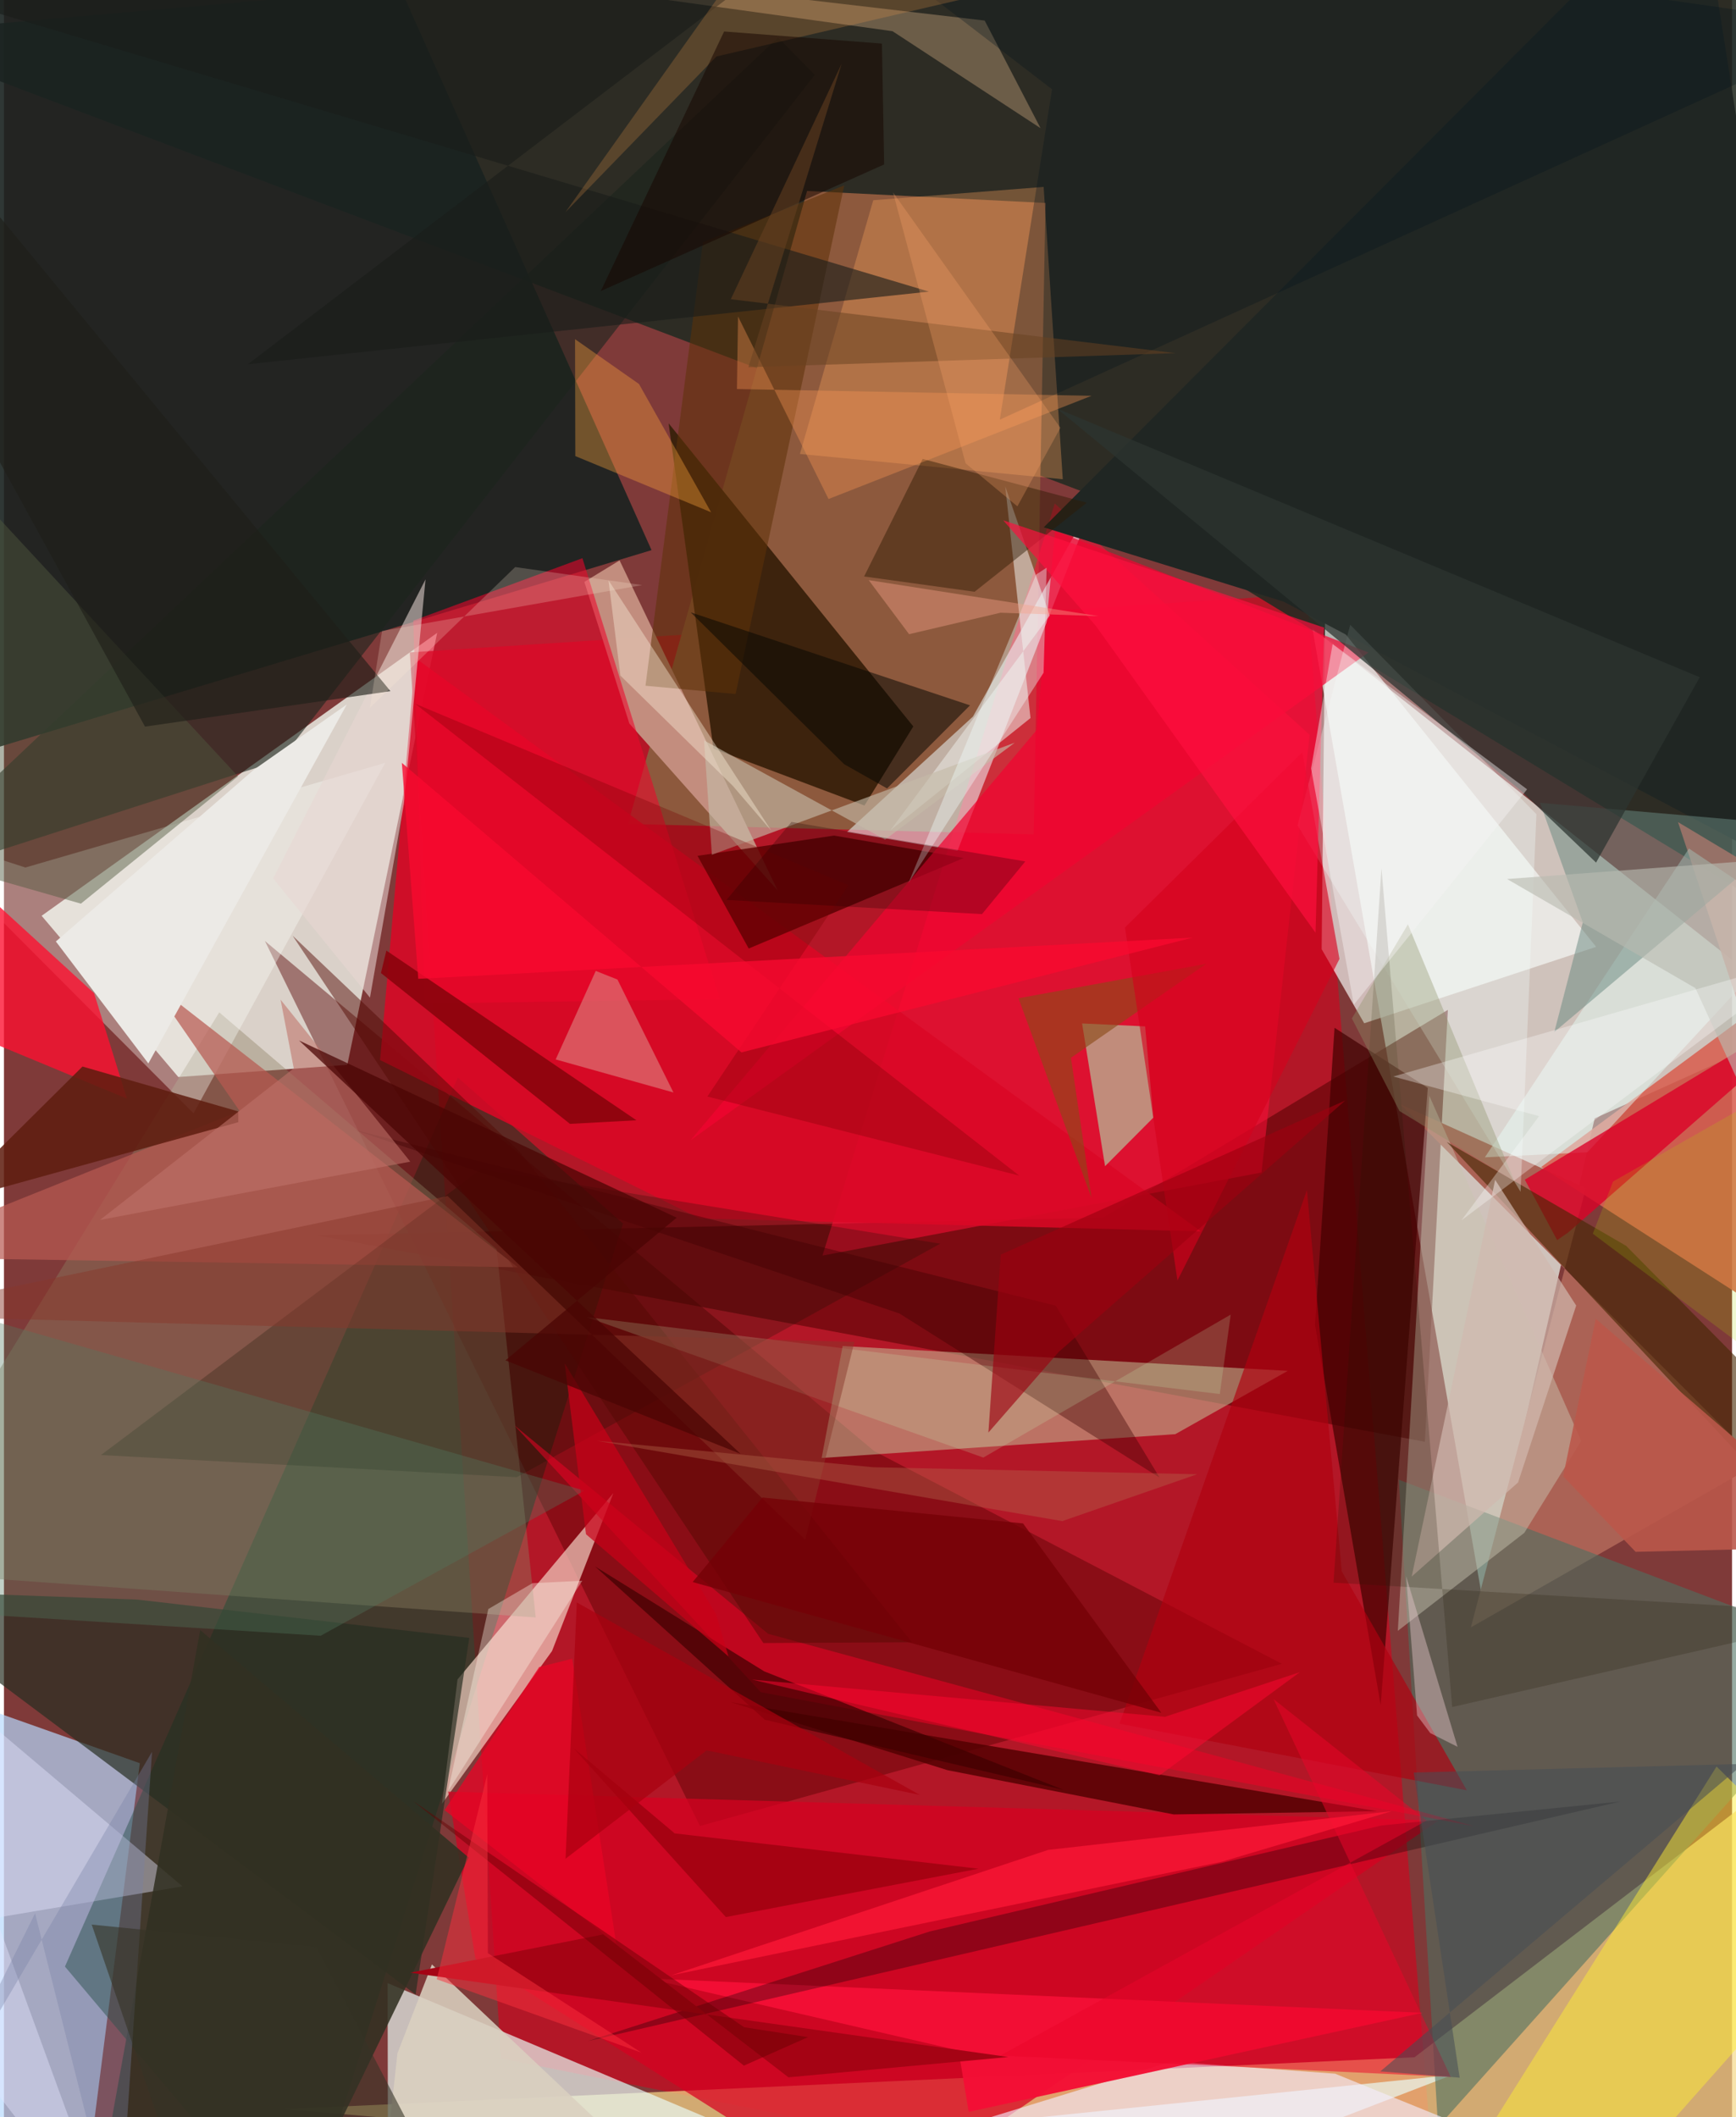 <svg xmlns="http://www.w3.org/2000/svg" width="228" height="278" viewBox="0 0 836 1024"><path fill="#7f3a39" d="M0 0h836v1024H0z"/><path fill="#f2fcf3" fill-opacity=".698" d="M632.973 303.853l240.63 190.135L769.546 540.9l-53.914 234.8z"/><path fill="#edefe6" fill-opacity=".831" d="M209.576 306.083L18.219 442.94l66.127 77.981 81.76-5.89z"/><path fill="#be1024" fill-opacity=".82" d="M694.206 1086l-453.707-90.371-44.155-680.079 433.877-28.173z"/><path fill="#232a22" fill-opacity=".878" d="M524.75 238.894L888.2 459.99 838.771-62-62 16.535z"/><path fill="#f5d88a" fill-opacity=".706" d="M135.734 1020.097l546.652-25.068L898 829.946v256.022z"/><path fill="#1a2320" fill-opacity=".906" d="M-62 379.198l23.505-423.971 213.765 2.222L313.287 266.09z"/><path fill="#8d593d" d="M498.171 403.593L503.86 98.17l-115.341-5.808L301.86 398.5z"/><path fill="#b7d9fd" fill-opacity=".69" d="M-49.206 1086H36.04l29.686-233.212-70.813-25.056z"/><path fill="#063a20" fill-opacity=".494" d="M143.026 1086L29.506 951.155l190.07-429.985 79.894 70.614z"/><path fill="#e9fbf4" fill-opacity=".686" d="M185.594 959.157l.19 97.213 514.888-52.808L486.628 1086z"/><path fill="#500000" fill-opacity=".541" d="M151.472 597.462l535.937 99.882 11.109-208.892L531.85 588.907z"/><path fill="#f6f8f6" fill-opacity=".671" d="M639.164 294.43l-1.7 164.66 20.583 35.826 112.2-36.953z"/><path fill="#3b220d" fill-opacity=".98" d="M416.285 389.603l23.628-38.25-118.37-146.603 21.697 157.37z"/><path fill="#570000" fill-opacity=".443" d="M126.236 455.118l210.461 428.048 281.531-78.435-197.256-102.899z"/><path fill="#f2cfc1" fill-opacity=".698" d="M265.146 798.542l29.677-76.415-75.397 90.15-7.496 60.1z"/><path fill="#ff0d38" fill-opacity=".549" d="M508.343 243.517l123.312 111.905-23.285 211.682-212.397 40.183z"/><path fill="#c3bd96" fill-opacity=".549" d="M621.066 663.037l-215.33-12.004-10.165 54.136 171.086-11.508z"/><path fill="#ab6255" d="M765.278 574.65L709.66 787.094l139.275-79.521-173.338-173.445z"/><path fill="#eefeff" fill-opacity=".525" d="M461.296 411.503l-53.447-9.106 60.928-55.821 59-105.482z"/><path fill="#d60120" fill-opacity=".718" d="M214.895 866.563l13.16 80.716 192.253 121.407 273.73-188.148z"/><path fill="#4d7062" fill-opacity=".588" d="M655.354 1071.64l41.9 14.36-22.456-370.304L898 800.26z"/><path fill="#db0825" fill-opacity=".863" d="M199.02 318.256l-17.066 194.449 154.659 76.643 242.406 6.221z"/><path fill="#8d7f62" fill-opacity=".4" d="M104.156 489.641L-62 759.561l319.244 22.75-18.913-178.06z"/><path fill="#c38e7f" fill-opacity=".996" d="M280.775 281.445l17.047-10.398 76.517 159.706-71.79-80.807z"/><path fill="#d86052" fill-opacity=".882" d="M743.636 564.481L898 450.39l-88.141-52.77L898 663.799z"/><path fill="#cac5b1" fill-opacity=".463" d="M689.553 529.971l73.493 166.979-27.55 44.448-61.184 47.395z"/><path fill="#262e20" fill-opacity=".69" d="M-62 769.064l126.605 4.615L225.1 792.193l-25.954 172.493z"/><path fill="#fcfffb" fill-opacity=".353" d="M91.727 538.484l92.71-169.514-174.066 50.614-54.79-17.707z"/><path fill="#a9f2b9" fill-opacity=".545" d="M532.676 564.052l23.407-23.537-4.017-44.083-30.502-1.429z"/><path fill="#1b251d" fill-opacity=".604" d="M133.703 367.613l258.566-331.42-17.8-18.072L-62 430.577z"/><path fill="#f4a05d" fill-opacity=".353" d="M420.542 96.837l-35.486 122.724 127.174 12.223-9.262-141.381z"/><path fill="#f4ecfd" fill-opacity=".627" d="M643.97 1002.977l-79.31-5.857L276.022 1086H848.24z"/><path fill="#e4fcf7" fill-opacity=".471" d="M716.43 559.75l98.716-149.353 53.619 35.879-102.753 111.056z"/><path fill="#fe1131" fill-opacity=".788" d="M59.485 531.366l-15.882-50.99L-62 383.792v97.206z"/><path fill="#560002" fill-opacity=".812" d="M335.527 413.938l66.07-9.796 62.68 10.846-103.985 43.779z"/><path fill="#f20430" fill-opacity=".706" d="M499.649 353.045l8.82-96.266 151.624 58.809-328.037 236.018z"/><path fill="#420000" fill-opacity=".706" d="M634.267 640.821l31.753 183.96 22.784-298.598-45.104-29.077z"/><path fill="#feee34" fill-opacity=".475" d="M711.275 1041.182L753.71 1086 898 923.323l-69.482-68.926z"/><path fill="#b75950" fill-opacity=".71" d="M-62 608.02l176.024-70.65-43.609-63.137 178.159 138.7z"/><path fill="#4f0000" fill-opacity=".808" d="M565.887 877.585l98.481-1.566-313.01-52.781 105.104 32.94z"/><path fill="#202623" d="M503.016 255.05L819.38-62 898 438.49 619.026 290.975z"/><path fill="#121200" fill-opacity=".247" d="M248.073 714.48L46.948 703.753 230.88 565.411l222.079 36.116z"/><path fill="#ed062a" fill-opacity=".573" d="M346.317 483.27l-66.482-213.285-81.808 30.195 5.521 185.158z"/><path fill="#f40f35" fill-opacity=".965" d="M686.282 973.527L466.7 1021.434l-4.885-29.705-150.672-34.871z"/><path fill="#e9e8e2" fill-opacity=".561" d="M505.917 297.69l-77.089 103.927 67.786-54.32-12.229-112.087z"/><path fill="#db0227" fill-opacity=".792" d="M898 472.573l-162.248 97.993 15.628 29.25 5.343-3.701z"/><path fill="#6a8981" fill-opacity=".506" d="M868.63 399.198l-125.534-10.895 20.706 57.8-13.787 53.027z"/><path fill="#f20026" fill-opacity=".514" d="M369.696 790.213l341.814 93.115-345.368-64.88-119.16-129.023z"/><path fill="#030000" fill-opacity=".298" d="M666.475 882.907l115.435-11.56-499.395 115.84 165.363-53.002z"/><path fill="#9b8163" fill-opacity=".576" d="M474.447 9.941l27.017 52.051-71.6-46.904-470.352-65.253z"/><path fill="#442702" fill-opacity=".604" d="M837.781 701.772l37.245-7.883-90.282-91.33-86.786-50.27z"/><path fill="#e4e6ff" fill-opacity=".424" d="M-62 937.334L53.922 1086-52.273 795.2 86.365 912.373z"/><path fill="#5e3209" fill-opacity=".545" d="M310.355 331.67l43.596 4.006L406.5 89.666l-68.36 27.4z"/><path fill="#dc7374" fill-opacity=".698" d="M266.906 512.413l19.388-42.816 10.495 4.17 27.091 54.624z"/><path fill="#323022" fill-opacity=".875" d="M152.539 1047.426L45.897 1059.57l49.035-271.172 129.883 110.027z"/><path fill="#c4bba7" fill-opacity=".627" d="M338.68 358.096l87.593 47.998 62.729-46.876-146.53 54.202z"/><path fill="#2e1a03" fill-opacity=".451" d="M469.573 286.217l54.262-43.072-79.391-21.172-28.329 56.848z"/><path fill="#5f1d10" fill-opacity=".863" d="M113.358 537.558l.02 5.207-142.087 39.32 66.693-66.24z"/><path fill="#f4fffb" fill-opacity=".318" d="M733.695 576.418L625.808 399.211l25.47-97.036 90.078 91.61z"/><path fill="#517860" fill-opacity=".349" d="M153.212 791.155L-62 777.68V622.654l342.869 98.297z"/><path fill="#fda53d" fill-opacity=".365" d="M276.403 220.591l65.697 27.177-34.884-62.041-30.935-21.679z"/><path fill="#520904" fill-opacity=".478" d="M367.357 794.678L139.655 452.573 249.116 556.72l190.141 237.563z"/><path fill="#b10010" fill-opacity=".663" d="M647.206 760.02l60.481 105.88-168.015-32.213 90.674-258.12z"/><path fill="#060603" fill-opacity=".522" d="M427.22 381.35l-20.8-11.758-74.17-73.4 135.106 44.953z"/><path fill="#8a040d" fill-opacity=".91" d="M182.367 470.631l91.444 72.949 32.16-1.747-120.967-82.08z"/><path fill="#dad0bf" fill-opacity=".871" d="M350.76 1086L207.042 950.127 190.36 993.09 180.106 1086z"/><path fill="#00111c" fill-opacity=".294" d="M898 13.259L481.773 202.967l25.272-159.778L370.194-62z"/><path fill="#790000" fill-opacity=".31" d="M340.29 530.354l150.838 38.238-292.304-228.273 209.71 87.834z"/><path fill="#3d0000" fill-opacity=".388" d="M433.184 635.275L169.05 546.362l339.796 85.187 50.224 83.127z"/><path fill="#ccffbf" fill-opacity=".184" d="M588.182 674.247l-306.336-37.192 191.952 67.918 119.674-69.147z"/><path fill="#e8d7d3" fill-opacity=".565" d="M203.945 280.211l-10.457 108.52-16.42 93.784-46.845-57.63z"/><path fill="#8a4a16" fill-opacity=".612" d="M516.177 511.613l9.968 67.823-35.34-96.614 90.883-16.683z"/><path fill="#2c3430" fill-opacity=".733" d="M509.363 197.563l311 130.005-50.14 89.625-36.34-34.75z"/><path fill="#e9052a" fill-opacity=".51" d="M699.933 1004.552l-85.756-182.773 74.108 58.754L481.97 994.22z"/><path fill="#50593f" fill-opacity=".463" d="M-62 186.378l175.215 189.115-76.005 61.57L-62 408.716z"/><path fill="#d5001c" fill-opacity=".616" d="M646.087 463.799l-17.974-99.982-85.788 84.795 25.38 170.719z"/><path fill="#eceae6" d="M120.93 372.252l-95.82 83.103 44.747 58.996 96.02-173.63z"/><path fill="#a40415" fill-opacity=".992" d="M379.516 1004.724l106.372-9.825-289.323-40.783 93.283-18.503z"/><path fill="#1a1c1a" fill-opacity=".608" d="M117.957 176.183L425.03-58-62-11.24l509.468 152.284z"/><path fill="#fff9eb" fill-opacity=".357" d="M255.7 765.728l-21.384 12.51-19.587 88.24 65.046-101.931z"/><path fill="#f9ebd7" fill-opacity=".416" d="M298.208 326.747l54.333 53.29 18.76 21.865-78.843-121.255z"/><path fill="#c0736a" fill-opacity=".58" d="M196.564 561.858L46.5 590.03l93.703-73.322-6.39-33.223z"/><path fill="#d1b9af" fill-opacity=".694" d="M721.388 570.638L681.026 762.52l51.453-45.498 28.123-85.565z"/><path fill="#221500" fill-opacity=".204" d="M643.22 765.486L898 780.456l-197.382 45.177L666.407 420z"/><path fill="#fba14e" fill-opacity=".216" d="M504.488-9.881L366.504-30.836l-94.85 133.43L344.69 27.31z"/><path fill="#e80526" fill-opacity=".757" d="M296.18 940.122l-83.004-64.599 45.722-69.239 16.025-4.028z"/><path fill="#fc9956" fill-opacity=".357" d="M398.903 241.359l127.258-49.928-171.565-3.264.527-35.108z"/><path fill="#9c000f" fill-opacity=".627" d="M482.217 606.812l-5.972 86.065 34.114-39.101 138.573-121.529z"/><path fill="#ff103e" fill-opacity=".675" d="M483.394 251.656l44.841 51.072 106.263 148.387 4.168-147.568z"/><path fill="#180600" fill-opacity=".529" d="M348.39 15.23l-59.658 125.544 137.073-61.23-1.07-58.472z"/><path fill="#f2fefe" fill-opacity=".373" d="M437.6 427.055l65.334-101.66 1.484-50.83-5.115 3.343z"/><path fill="#bb584a" fill-opacity=".894" d="M898 748.001L770.063 637.848l-15.783 76.21 35.063 36.503z"/><path fill="#e9c8cb" fill-opacity=".427" d="M678.318 762.302l5.308 67.398 6.385 8.54 13.203 6.64z"/><path fill="#fe1836" fill-opacity=".745" d="M505.126 894.732l166.317-18.749-82.39 24.507L322.8 955.403z"/><path fill="#89382b" fill-opacity=".478" d="M411.43 649.032L-62 636.182l276.634-57.708 172.999 166.219z"/><path fill="#97000d" fill-opacity=".722" d="M471.479 903.834l-146.994-17.088-48.868-41.172 73.61 81.643z"/><path fill="#3e0000" fill-opacity=".694" d="M512.511 865.664l-144.414-33.879-82.124-74.136 81.782 50.71z"/><path fill="#7980a5" fill-opacity=".353" d="M15.056 925.43l-58.196 117.198L71.64 847.281 55.463 1086z"/><path fill="#8d9368" fill-opacity=".365" d="M652.079 492.582l23.029 44.796 55.673 33.96-51.58-124.268z"/><path fill="#c90018" fill-opacity=".702" d="M350.5 801.149l-68.923-59.09-10.312-82.696 73.246 121.427z"/><path fill="#1e1f18" fill-opacity=".631" d="M-62 114.278l52.67-18.235 196.316 238.244-118.75 17.153z"/><path fill="#353426" fill-opacity=".592" d="M229.344 1091.757l-78.148-150.003-108.747-10.9 46.2 135.013z"/><path fill="#200" fill-opacity=".275" d="M473.148 442.12l20.95-25.474-113.121-19.107-31.449 37.722z"/><path fill="#f9092f" fill-opacity=".788" d="M575.08 453.492L356.785 509 192.492 368.977l7.94 104.45z"/><path fill="#ff0631" fill-opacity=".498" d="M626.928 808.766l-65.25 21.587-199.841-18.002 197.216 46.33z"/><path fill="#f5f4f4" fill-opacity=".427" d="M642.772 311.488L632.35 371.65l20.678 114.278L736.85 381.76z"/><path fill="#b36b4e" fill-opacity=".38" d="M420.559 709.652l-133.66-12.78 225.074 38.84 65.273-22.67z"/><path fill="#b9bab0" fill-opacity=".624" d="M818.286 477.926l-91.126-52.77L898 412.405 879.371 611.57z"/><path fill="#454e55" fill-opacity=".549" d="M682 857.31l159.511-4.163-175.671 148.71 38.39 3.045z"/><path fill="#684121" fill-opacity=".522" d="M351.621 144.721l53.636-113.92-45.133 146.819 206.69-6.826z"/><path fill="#4a0504" fill-opacity=".733" d="M356.355 703.168l-213.601-199.92 182.688 85.706-82.84 69.008z"/><path fill="#fff" fill-opacity=".314" d="M672.12 520.675l203.062-58.407-170.09 127.961 37.572-50.385z"/><path fill="#f7a38b" fill-opacity=".4" d="M482.12 296.348l-44.25 10.386-19.531-26.147 111.173 17.402z"/><path fill="#630002" fill-opacity=".443" d="M358.04 980.485l30.93 4.804-31.005 13.782L197.98 871.142z"/><path fill="#ffa66c" fill-opacity=".271" d="M511.077 206.922l-80.98-113.89 35.1 131.037 25.072 20.831z"/><path fill="#fc2f3d" fill-opacity=".498" d="M233.804 858.14l.307 86.542 74.245 48.103-98.984-35.474z"/><path fill="#aa000f" fill-opacity=".702" d="M271.69 899l5.432-123.95 165.94 93.09-103.119-21.552z"/><path fill="#addb00" fill-opacity=".184" d="M898 503.511v190.21l-129.363-97.018 9.816-25.262z"/><path fill="#750006" fill-opacity=".78" d="M366.977 724.295l126.032 12.532 66.893 91.583-226.739-63.222z"/><path fill="#ffecd7" fill-opacity=".216" d="M247.322 274.273l-70.291 68.06 5.893-37.152 125.84-22.19z"/></svg>
